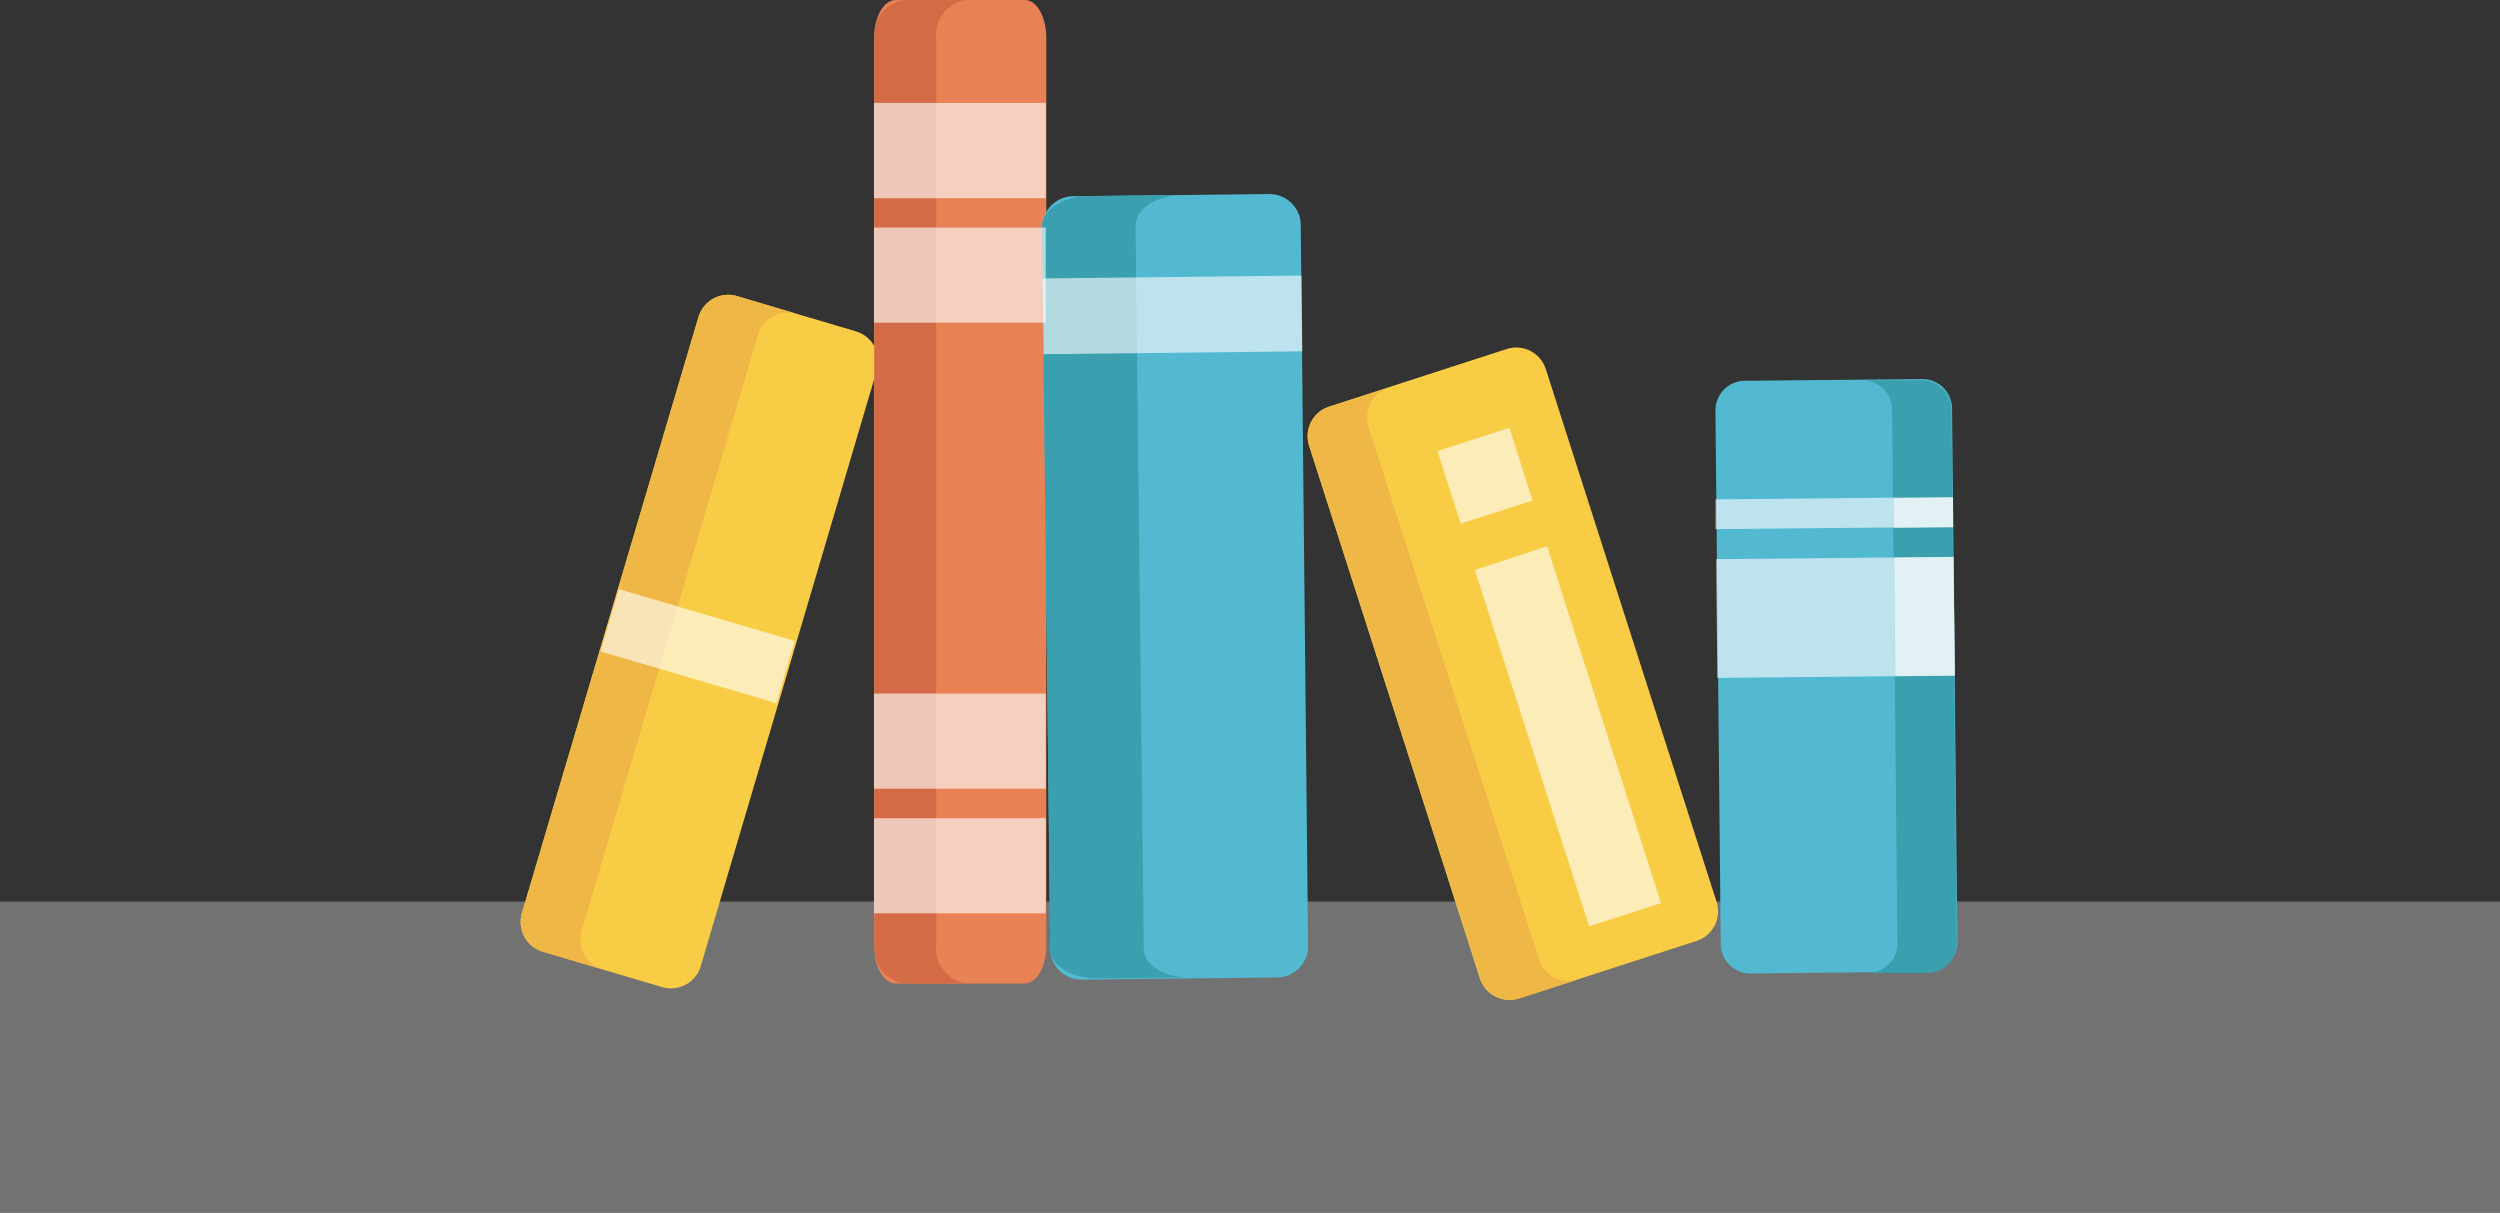 <svg xmlns="http://www.w3.org/2000/svg" viewBox="0 0 173.92 84.36"><rect x="0" y="0" width="173.92" height="84.36" fill="#333333" stroke="none"/><defs><style>.cls-1{fill:#727272;}.cls-2{fill:#52b9d1;}.cls-3{fill:#3a9faf;}.cls-4,.cls-6{fill:#fff;}.cls-4,.cls-5{opacity:0.62;}.cls-7{fill:#f8cc45;}.cls-8{fill:#efb745;}.cls-9{fill:#e88154;}.cls-10{fill:#d36b46;}</style></defs><title>Bookshelf_NewTrade2</title><g id="Layer_2" data-name="Layer 2"><g id="Layer_1-2" data-name="Layer 1"><rect class="cls-1" y="62.72" width="173.92" height="21.63"/><path class="cls-2" d="M133.72,26.37l-12.38.12a2.06,2.06,0,0,0-2,2.08l.37,37.15a2.06,2.06,0,0,0,2.08,2l12.38-.12a2.06,2.06,0,0,0,2-2.08l-.37-37.15A2.06,2.06,0,0,0,133.72,26.37Z"/><path class="cls-3" d="M132,65.61l-.37-37.15a2.06,2.06,0,0,0-2.08-2l4.13,0a2.06,2.06,0,0,1,2.08,2l.37,37.15a2.06,2.06,0,0,1-2,2.08l-4.13,0A2.06,2.06,0,0,0,132,65.61Z"/><path class="cls-4" d="M135.9,38.74l-16.51.16.08,8.26L136,47Zm-16.55-4,0,2.07,16.51-.16,0-2.07Z"/><g class="cls-5"><rect class="cls-6" x="131.75" y="34.63" width="4.13" height="2.07" transform="translate(-0.35 1.34) rotate(-0.57)"/><rect class="cls-6" x="131.82" y="38.76" width="4.13" height="8.26" transform="translate(-0.42 1.34) rotate(-0.57)"/></g><path class="cls-7" d="M51.28,20.6l8.29,2.46A2.16,2.16,0,0,1,61,25.75L48.75,67.21a2.16,2.16,0,0,1-2.69,1.46l-8.29-2.46a2.16,2.16,0,0,1-1.46-2.69L48.59,22.06A2.16,2.16,0,0,1,51.28,20.6Z"/><path class="cls-8" d="M40.46,64.75,52.73,23.29a2.16,2.16,0,0,1,2.69-1.46L51.28,20.6a2.16,2.16,0,0,0-2.69,1.46L36.31,63.52a2.16,2.16,0,0,0,1.46,2.69l4.15,1.23A2.16,2.16,0,0,1,40.46,64.75Z"/><path class="cls-9" d="M62.3,0h9c.83,0,1.49,1.18,1.49,2.64V65.79c0,1.46-.67,2.63-1.49,2.63h-9c-.83,0-1.49-1.18-1.49-2.63V2.63C60.81,1.18,61.48,0,62.3,0Z"/><path class="cls-10" d="M65.13,65.79V2.63A2.43,2.43,0,0,1,67.29,0H63a2.43,2.43,0,0,0-2.16,2.63V65.79A2.43,2.43,0,0,0,63,68.42h4.32A2.43,2.43,0,0,1,65.13,65.79Z"/><path class="cls-7" d="M92.47,28.28l12.35-4a2.16,2.16,0,0,1,2.72,1.4l11.88,37.06a2.16,2.16,0,0,1-1.4,2.72l-12.35,4a2.16,2.16,0,0,1-2.72-1.4L91.07,31A2.16,2.16,0,0,1,92.47,28.28Z"/><path class="cls-8" d="M107.07,66.73,95.19,29.68A2.16,2.16,0,0,1,96.59,27l-4.12,1.32A2.16,2.16,0,0,0,91.07,31L103,68.05a2.16,2.16,0,0,0,2.72,1.4l4.12-1.32A2.16,2.16,0,0,1,107.07,66.73Z"/><path class="cls-4" d="M100,31.38l1.62,5.05,5-1.61L105,29.76Z"/><path class="cls-4" d="M102.6,39.65l7.95,24.79,5-1.61L107.63,38Z"/><path class="cls-4" d="M60.8,13.79H72.75V7.16H60.8Z"/><path class="cls-2" d="M74.74,13.65l13.48-.15a2.18,2.18,0,0,1,2.27,2.07L91,65.85A2.17,2.17,0,0,1,88.81,68l-13.48.15A2.17,2.17,0,0,1,73.06,66l-.55-50.28A2.18,2.18,0,0,1,74.74,13.65Z"/><path class="cls-3" d="M79.57,66,79,15.7c0-1.16,1.43-2.11,3.23-2.13l-6.51.07c-1.8,0-3.24,1-3.23,2.13L73.06,66c0,1.16,1.48,2.08,3.28,2.06L82.85,68C81,68.05,79.58,67.13,79.57,66Z"/><path class="cls-4" d="M72.6,24.64l18-.2-.06-5.27-18,.2Z"/><path class="cls-4" d="M60.8,22.45H72.75V15.83H60.8Z"/><path class="cls-4" d="M60.8,54.87H72.75V48.25H60.8Z"/><path class="cls-4" d="M60.8,63.54H72.75V56.92H60.8Z"/><rect class="cls-4" x="42.15" y="42.69" width="12.76" height="4.52" transform="translate(14.67 -11.87) rotate(16.4)"/></g></g></svg>